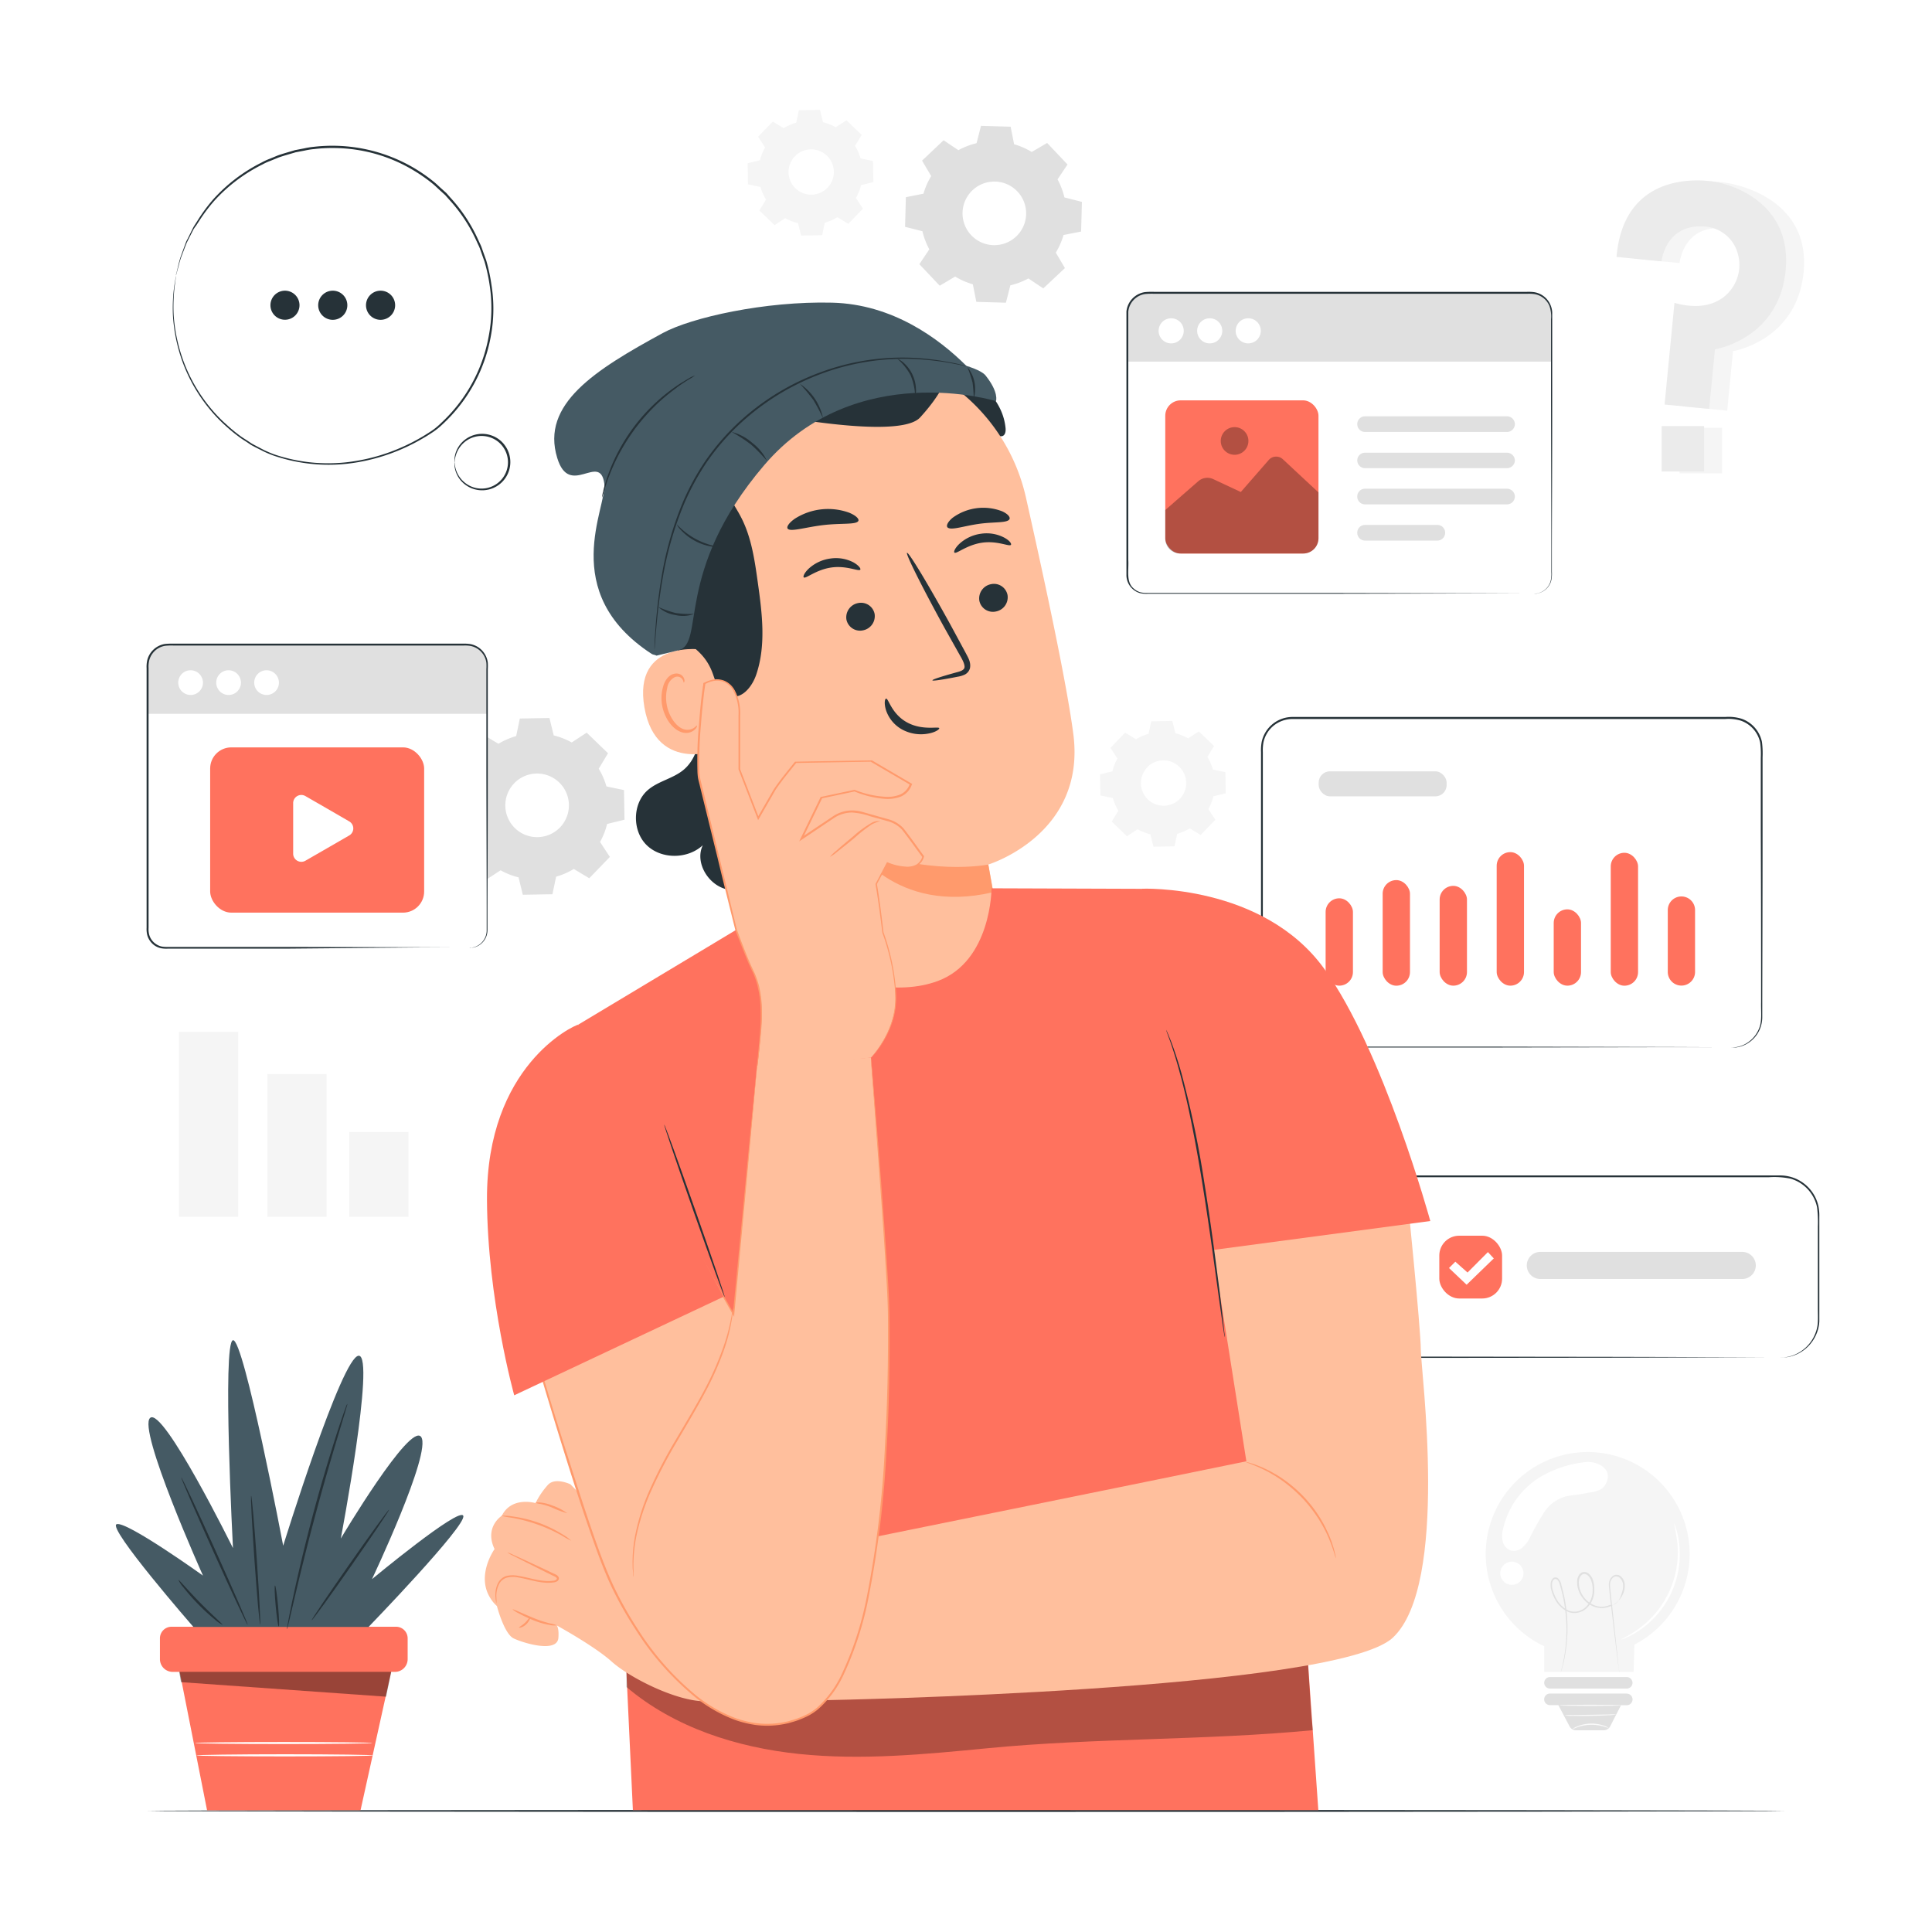 <svg class="animated" id="freepik_stories-man-thinking" xmlns="http://www.w3.org/2000/svg" viewBox="0 0 500 500" version="1.1" xmlns:xlink="http://www.w3.org/1999/xlink" xmlns:svgjs="http://svgjs.com/svgjs"><style>svg#freepik_stories-man-thinking:not(.animated) .animable {opacity: 0;}svg#freepik_stories-man-thinking.animated #freepik--Screens--inject-2 {animation: 1s 1 forwards cubic-bezier(.36,-0.01,.5,1.38) slideUp;animation-delay: 0s;}svg#freepik_stories-man-thinking.animated #freepik--Character--inject-2 {animation: 1s 1 forwards cubic-bezier(.36,-0.01,.5,1.38) slideDown;animation-delay: 0s;}            @keyframes slideUp {                0% {                    opacity: 0;                    transform: translateY(30px);                }                100% {                    opacity: 1;                    transform: inherit;                }            }                    @keyframes slideDown {                0% {                    opacity: 0;                    transform: translateY(-30px);                }                100% {                    opacity: 1;                    transform: translateY(0);                }            }        </style><g id="freepik--background-complete--inject-2" class="animable" style="transform-origin: 256.612px 238.11px;"><path d="M129,192.49a19,19,0,0,1,4.59-2l.94-4.54,7.67-.13,1.1,4.5a19.14,19.14,0,0,1,4.66,1.83l3.87-2.54,5.52,5.33-2.4,4a19,19,0,0,1,2,4.59l4.54.94.13,7.67-4.5,1.1a18.36,18.36,0,0,1-1.83,4.66l2.54,3.87-5.33,5.52-4-2.4a18.93,18.93,0,0,1-4.58,2l-.95,4.54-7.67.13-1.1-4.5a18.3,18.3,0,0,1-4.65-1.83l-3.88,2.54-5.52-5.33,2.41-4a18.58,18.58,0,0,1-2-4.58L116,212.9l-.13-7.67,4.5-1.1a19.07,19.07,0,0,1,1.83-4.65l-2.54-3.88,5.33-5.52,4,2.41Zm4.09,10.21a8.23,8.23,0,1,0,11.63-.2A8.24,8.24,0,0,0,133.08,202.7Z" style="fill: rgb(224, 224, 224); transform-origin: 138.745px 208.69px;" id="el9j0fr7npx4s" class="animable"></path><rect x="46.32" y="267.05" width="15.32" height="47.86" style="fill: rgb(245, 245, 245); transform-origin: 53.98px 290.98px;" id="el9d6l6xeugud" class="animable"></rect><rect x="69.2" y="277.98" width="15.32" height="36.93" style="fill: rgb(245, 245, 245); transform-origin: 76.86px 296.445px;" id="el5hp47kj1433" class="animable"></rect><rect x="90.38" y="292.98" width="15.32" height="21.93" style="fill: rgb(245, 245, 245); transform-origin: 98.04px 303.945px;" id="el41j2mb4hhms" class="animable"></rect><path d="M437.28,402.17a26.39,26.39,0,1,0-37.64,23.88v6.66h23.13s.14-3.74.2-7.08A26.39,26.39,0,0,0,437.28,402.17Z" style="fill: rgb(245, 245, 245); transform-origin: 410.89px 404.249px;" id="el61kdmwaee1" class="animable"></path><path d="M421,437H401.13a1.49,1.49,0,0,1-1.49-1.49h0a1.49,1.49,0,0,1,1.49-1.49H421a1.49,1.49,0,0,1,1.49,1.49h0A1.49,1.49,0,0,1,421,437Z" style="fill: rgb(224, 224, 224); transform-origin: 411.065px 435.51px;" id="el5xz1lcgttlf" class="animable"></path><path d="M421,438.29H401.13a1.49,1.49,0,0,0,0,3h2.18l2.9,5.51a1.9,1.9,0,0,0,1.69,1H415a1.91,1.91,0,0,0,1.7-1l2.81-5.49H421a1.49,1.49,0,1,0,0-3Z" style="fill: rgb(224, 224, 224); transform-origin: 411.065px 443.045px;" id="elqc2c5rqlra9" class="animable"></path><path d="M416.33,447.23s-.52-.18-1.36-.42a11,11,0,0,0-6.71.19,13.91,13.91,0,0,1-1.34.5,4,4,0,0,1,1.26-.71,9.62,9.62,0,0,1,3.41-.73,9.51,9.51,0,0,1,3.45.53A3.91,3.91,0,0,1,416.33,447.23Z" style="fill: rgb(250, 250, 250); transform-origin: 411.625px 446.778px;" id="elbstqbyovczw" class="animable"></path><path d="M419.55,441.34c0,.09-3.59.16-8,.16s-8-.07-8-.16,3.59-.16,8-.16S419.55,441.25,419.55,441.34Z" style="fill: rgb(250, 250, 250); transform-origin: 411.55px 441.34px;" id="elwq9s42rj1pi" class="animable"></path><path d="M418.31,443.69a9.77,9.77,0,0,1-1.95.2c-1.21.08-2.89.15-4.74.18s-3.53,0-4.74,0a10,10,0,0,1-2-.15,12.75,12.75,0,0,1,2-.08l4.74-.06,4.73-.08A14.71,14.71,0,0,1,418.31,443.69Z" style="fill: rgb(250, 250, 250); transform-origin: 411.595px 443.873px;" id="elrzed8ppc5i" class="animable"></path><path d="M433.23,394.23a5,5,0,0,1,.53,1.34,21.26,21.26,0,0,1,.8,3.83,23.8,23.8,0,0,1-10.25,22.51,21,21,0,0,1-3.42,1.91,5.7,5.7,0,0,1-1.36.49c0-.12,1.88-.84,4.52-2.76a24.45,24.45,0,0,0,10.06-22.1A51.68,51.68,0,0,0,433.23,394.23Z" style="fill: rgb(255, 255, 255); transform-origin: 427.129px 409.27px;" id="ela6fu45kdujo" class="animable"></path><path d="M416.07,381.39c-.53-1.81-2.62-3-5.17-3.05h0a29,29,0,0,0-12,3.74A21.14,21.14,0,0,0,389,395.65a7,7,0,0,0-.11,3.19,3.31,3.31,0,0,0,2.1,2.43,3.37,3.37,0,0,0,3-.75,8.58,8.58,0,0,0,1.94-2.55,66,66,0,0,1,3.59-6.43,9.78,9.78,0,0,1,5.8-4.29c1.58-.35,3-.38,4.6-.72,2-.43,3.24-.39,4.62-1.25A4.28,4.28,0,0,0,416.07,381.39Z" style="fill: rgb(255, 255, 255); transform-origin: 402.433px 389.85px;" id="el7ug5lw7hg4k" class="animable"></path><path d="M394.27,407.16a3,3,0,1,1-3-3A3,3,0,0,1,394.27,407.16Z" style="fill: rgb(255, 255, 255); transform-origin: 391.27px 407.16px;" id="ela8dxiwera5v" class="animable"></path><path d="M419.07,432.79s-.07-.35-.16-1-.23-1.75-.38-3c-.33-2.68-.78-6.42-1.33-11-.24-2.34-.63-4.84-.83-7.63a2.87,2.87,0,0,1,.75-2.05,1.69,1.69,0,0,1,2.22-.25,3.11,3.11,0,0,1,1.13,2,5.06,5.06,0,0,1-.3,2.34,6.33,6.33,0,0,1-3.31,3.46,5.64,5.64,0,0,1-5-.16,7,7,0,0,1-3.35-3.94,6.09,6.09,0,0,1-.32-2.69,3.1,3.1,0,0,1,.5-1.33,1.7,1.7,0,0,1,1.29-.72,1.84,1.84,0,0,1,1.35.59,3.62,3.62,0,0,1,.79,1.16,6.84,6.84,0,0,1,.49,2.65,6.45,6.45,0,0,1-1.83,4.83,4.67,4.67,0,0,1-4.79,1.16A7.2,7.2,0,0,1,402.5,414a10.09,10.09,0,0,1-.92-2.14,4.91,4.91,0,0,1-.24-2.29,2,2,0,0,1,.54-1.07,1.06,1.06,0,0,1,1.22-.13,3,3,0,0,1,1,1.92,39.23,39.23,0,0,1,1.41,7.55,40,40,0,0,1-.57,11.06,29.63,29.63,0,0,1-1,3.93s.06-.36.23-1,.39-1.66.62-2.95a40.64,40.64,0,0,0,.42-11,39.21,39.21,0,0,0-1.44-7.46c-.19-.65-.37-1.38-.88-1.69a.68.68,0,0,0-.78.08,1.55,1.55,0,0,0-.41.86,4.37,4.37,0,0,0,.24,2.09,9.58,9.58,0,0,0,.89,2.06,6.79,6.79,0,0,0,3.3,3.07,4.25,4.25,0,0,0,4.35-1.08,6,6,0,0,0,1.69-4.5,6.5,6.5,0,0,0-.46-2.48c-.32-.74-.95-1.5-1.71-1.48s-1.27.86-1.37,1.67a5.83,5.83,0,0,0,.3,2.48,6.59,6.59,0,0,0,3.14,3.69,5.17,5.17,0,0,0,4.58.16c1.67.35,2.65-1.53,3.1-3.21a4.68,4.68,0,0,0,.29-2.15,2.69,2.69,0,0,0-1-1.77,1.3,1.3,0,0,0-1.72.2,2.55,2.55,0,0,0-.65,1.79c.19,2.69.55,5.27.78,7.58.49,4.59.89,8.33,1.18,11q.18,1.86.3,3C419.06,432.43,419.07,432.79,419.07,432.79Z" style="fill: rgb(224, 224, 224); transform-origin: 410.898px 419.825px;" id="elze78n0zqv0b" class="animable"></path><path d="M423,66.94l11.67,1.14s.95-9.8,11.15-9A9.48,9.48,0,0,1,454.38,66a10.52,10.52,0,0,1-1.75,9.37c-2.3,3.07-7,5.94-14.69,3.79l-2.53,26L447,106.28l1.5-15.41S465,88.26,466.78,70.43c1.66-17.07-13.86-22.58-21.82-23.35C440,46.59,424.78,46.34,423,66.94Z" style="fill: rgb(245, 245, 245); transform-origin: 444.952px 76.612px;" id="elnmsbu9ral" class="animable"></path><g id="elzr8bx2k1yfp"><rect x="434.68" y="110.73" width="10.99" height="11.76" style="fill: rgb(245, 245, 245); transform-origin: 440.175px 116.61px; transform: rotate(-84.44deg);" class="animable"></rect></g><path d="M418.35,66.49,430,67.63s1-9.8,11.16-9a9.49,9.49,0,0,1,8.55,6.92A10.49,10.49,0,0,1,448,74.93c-2.3,3.07-6.92,5.61-14.65,3.46l-2.56,26.31,11.54,1.12,1.5-15.41S460.39,87.8,462.12,70c1.66-17.06-13.25-22.51-19.8-23.15C437.31,46.33,420.13,45.88,418.35,66.49Z" style="fill: rgb(235, 235, 235); transform-origin: 440.299px 76.256px;" id="elammjbgyxwj" class="animable"></path><g id="el9ru9hemfkrp"><rect x="430.03" y="110.27" width="10.99" height="11.76" style="fill: rgb(235, 235, 235); transform-origin: 435.525px 116.15px; transform: rotate(-84.44deg);" class="animable"></rect></g><path d="M248.06,38.85a18.84,18.84,0,0,1,4.67-1.79l1.15-4.49,7.67.22.9,4.54a19,19,0,0,1,4.56,2L271,37l5.27,5.57-2.58,3.85a18.81,18.81,0,0,1,1.78,4.67L280,52.25l-.21,7.67-4.55.9a18.79,18.79,0,0,1-2,4.56l2.36,4L270,74.64l-3.85-2.58a18.66,18.66,0,0,1-4.67,1.78l-1.15,4.5-7.66-.22-.9-4.55a18.12,18.12,0,0,1-4.57-2l-4,2.37-5.27-5.57,2.58-3.85a18.76,18.76,0,0,1-1.79-4.68l-4.49-1.14.21-7.67,4.55-.9a18.79,18.79,0,0,1,2-4.56l-2.36-4,5.57-5.27,3.85,2.58Zm3.62,10.39a8.23,8.23,0,1,0,11.63.32A8.23,8.23,0,0,0,251.68,49.24Z" style="fill: rgb(224, 224, 224); transform-origin: 257.115px 55.455px;" id="elyrlk3c6gsf" class="animable"></path><path d="M202.81,33.17a13.44,13.44,0,0,1,3.26-1.42l.67-3.23,5.47-.1.78,3.21a13.63,13.63,0,0,1,3.32,1.3l2.76-1.81,3.93,3.8-1.71,2.82A13.73,13.73,0,0,1,222.71,41l3.23.67.09,5.46-3.2.79a13.2,13.2,0,0,1-1.31,3.31L223.33,54l-3.79,3.93-2.82-1.71a13.29,13.29,0,0,1-3.27,1.42l-.67,3.23-5.46.1-.79-3.21a13.24,13.24,0,0,1-3.32-1.3l-2.76,1.81-3.93-3.8,1.72-2.82a13.06,13.06,0,0,1-1.42-3.26l-3.24-.68-.09-5.46,3.2-.79A13.59,13.59,0,0,1,198,38.15l-1.81-2.76L200,31.46l2.83,1.71Zm2.91,7.28A5.86,5.86,0,1,0,214,40.3,5.85,5.85,0,0,0,205.72,40.45Z" style="fill: rgb(245, 245, 245); transform-origin: 209.76px 44.695px;" id="elisisxohy9oo" class="animable"></path><path d="M294,191.32a13.84,13.84,0,0,1,3.26-1.42l.68-3.23,5.46-.09.79,3.2a13.2,13.2,0,0,1,3.31,1.31l2.76-1.81,3.93,3.79-1.71,2.82a13.68,13.68,0,0,1,1.42,3.27l3.23.67.1,5.47-3.21.78a13.63,13.63,0,0,1-1.3,3.32l1.81,2.76-3.8,3.93-2.82-1.71a13.31,13.31,0,0,1-3.27,1.41l-.67,3.24-5.46.09-.79-3.2a13.59,13.59,0,0,1-3.31-1.31l-2.76,1.81-3.93-3.79,1.71-2.82a13.29,13.29,0,0,1-1.42-3.27l-3.23-.67-.1-5.47,3.21-.78a13.24,13.24,0,0,1,1.3-3.32l-1.81-2.76,3.8-3.93,2.82,1.71Zm2.91,7.28a5.86,5.86,0,1,0,8.29-.15A5.86,5.86,0,0,0,296.86,198.6Z" style="fill: rgb(245, 245, 245); transform-origin: 300.955px 202.85px;" id="el7nzsa4vpowg" class="animable"></path></g><g id="freepik--Desk--inject-2" class="animable" style="transform-origin: 250px 468.66px;"><path d="M461.82,468.66c0,.15-94.84.26-211.81.26s-211.83-.11-211.83-.26S133,468.4,250,468.4,461.82,468.52,461.82,468.66Z" style="fill: rgb(38, 50, 56); transform-origin: 250px 468.66px;" id="elnlhn51kvvsn" class="animable"></path></g><g id="freepik--Plant--inject-2" class="animable" style="transform-origin: 74.955px 407.677px;"><polygon points="45.95 429.87 53.59 468.51 93.31 468.48 101.7 430.51 45.95 429.87" style="fill: rgb(255, 114, 94); transform-origin: 73.825px 449.19px;" id="elhxtuevjh5r4" class="animable"></polygon><path d="M41.39,424v5.39a3.3,3.3,0,0,0,3.31,3.29h57.5a3.29,3.29,0,0,0,3.3-3.29V424a3,3,0,0,0-3-3H44.38A3,3,0,0,0,41.39,424Z" style="fill: rgb(255, 114, 94); transform-origin: 73.445px 426.84px;" id="eljre6qbnzszl" class="animable"></path><g id="el0bp6afiewsun"><g style="opacity: 0.4; transform-origin: 73.815px 435.885px;" class="animable"><polygon points="46.38 432.67 46.85 435.34 99.91 439.1 101.25 432.67 46.38 432.67" id="eluo0vg73mfhj" class="animable" style="transform-origin: 73.815px 435.885px;"></polygon></g></g><path d="M96.4,451.09c0,.14-10.28.26-23,.26s-23-.12-23-.26,10.27-.26,23-.26S96.4,450.94,96.4,451.09Z" style="fill: rgb(255, 255, 255); transform-origin: 73.4px 451.09px;" id="elo252jwdvbjo" class="animable"></path><path d="M96.7,454.3c0,.14-10.27.26-23,.26s-22.94-.12-22.94-.26S61.08,454,73.75,454,96.7,454.15,96.7,454.3Z" style="fill: rgb(255, 255, 255); transform-origin: 73.73px 454.28px;" id="els473wfaguqd" class="animable"></path><path d="M50.05,421.05s-22.36-25.66-19.87-26.59,22.35,13.3,22.35,13.3-17.07-38-13.66-40.82,21.42,33.7,21.42,33.7-2.79-53.18,0-53.79,13,53.18,13,53.18,15.22-49.17,19.56-49.17-4.65,47.31-4.65,47.31,18-30.3,20.8-26.28-12.73,36.79-12.73,36.79S119,389.82,119.9,392.3s-24.52,28.75-24.52,28.75Z" style="fill: rgb(69, 90, 100); transform-origin: 74.955px 383.947px;" id="elld0p3d8393k" class="animable"></path><path d="M46.93,382.4c.15-.07,4.12,8.4,8.85,18.91s8.46,19.09,8.3,19.16-4.12-8.4-8.85-18.91S46.77,382.47,46.93,382.4Z" style="fill: rgb(38, 50, 56); transform-origin: 55.505px 401.435px;" id="elhy9chrcjyd4" class="animable"></path><path d="M65,387.13c.17,0,.83,7.45,1.47,16.67s1,16.69.86,16.7-.83-7.44-1.47-16.66S64.82,387.14,65,387.13Z" style="fill: rgb(38, 50, 56); transform-origin: 66.158px 403.815px;" id="elhsvaw7xvp5" class="animable"></path><path d="M89.9,363.31a2.64,2.64,0,0,1-.13.61c-.14.45-.3,1-.5,1.69-.46,1.55-1.1,3.64-1.86,6.19-1.58,5.23-3.7,12.48-5.86,20.53s-3.94,15.38-5.19,20.7l-1.48,6.3c-.17.69-.31,1.25-.42,1.71a2.29,2.29,0,0,1-.19.59,2.82,2.82,0,0,1,.07-.62c.08-.46.18-1,.31-1.73.27-1.5.71-3.67,1.29-6.34,1.14-5.35,2.86-12.71,5-20.77s4.35-15.29,6-20.49c.84-2.61,1.55-4.7,2.06-6.15l.6-1.65A2.35,2.35,0,0,1,89.9,363.31Z" style="fill: rgb(38, 50, 56); transform-origin: 82.085px 392.47px;" id="elnc6du8ecsaf" class="animable"></path><path d="M100.67,390.73c.14.09-4.23,6.57-9.75,14.47s-10.11,14.22-10.25,14.12,4.23-6.58,9.75-14.47S100.53,390.63,100.67,390.73Z" style="fill: rgb(38, 50, 56); transform-origin: 90.67px 405.025px;" id="elj9mjr9zdpg9" class="animable"></path><path d="M57.59,420.51a8.76,8.76,0,0,1-2-1.39,52.89,52.89,0,0,1-4.26-3.92,52.1,52.1,0,0,1-3.82-4.33,8,8,0,0,1-1.34-2c.14-.11,2.46,2.69,5.6,5.89S57.71,420.37,57.59,420.51Z" style="fill: rgb(38, 50, 56); transform-origin: 51.882px 414.688px;" id="el445vm2u2htl" class="animable"></path><path d="M71.17,410.31c.17,0,.52,2.36.79,5.29s.35,5.34.18,5.35-.52-2.35-.79-5.29S71,410.33,71.17,410.31Z" style="fill: rgb(38, 50, 56); transform-origin: 71.655px 415.63px;" id="el5sfzu4peedd" class="animable"></path></g><g id="freepik--speech-bubble--inject-2" class="animable" style="transform-origin: 88.394px 82.303px;"><path d="M45.56,71.41a41.38,41.38,0,0,1,52-31.82c22.36,6.44,35.2,30.91,27.77,53a41.09,41.09,0,0,1-12.41,18.31,7.31,7.31,0,0,1-.62.48l-.06,0a48,48,0,0,1-33.08,8.32,36.8,36.8,0,0,1-10.94-3.06A41.43,41.43,0,0,1,45.56,71.41Z" style="fill: rgb(255, 255, 255); transform-origin: 86.12px 79.009px;" id="el0ltgxhy5kzxo" class="animable"></path><path d="M45.56,71.41s0,.22-.08.66-.15,1.1-.27,1.94a44.46,44.46,0,0,0-.27,7.52,43.21,43.21,0,0,0,2.43,11.62,41.74,41.74,0,0,0,8,13.48,36.33,36.33,0,0,0,3.16,3.17,39.42,39.42,0,0,0,3.62,3c.63.48,1.33.88,2,1.33l1,.66c.35.21.72.39,1.08.59l2.22,1.16c.76.35,1.55.68,2.35,1a43.37,43.37,0,0,0,21.59,1.71,48.25,48.25,0,0,0,11.32-3.38,49,49,0,0,0,5.45-2.77c.89-.52,1.76-1.08,2.63-1.65a17.81,17.81,0,0,0,2.39-2,40.43,40.43,0,0,0,12.28-22.34,38.74,38.74,0,0,0,.29-13.1,45.36,45.36,0,0,0-1.35-6.29c-.36-1-.71-2-1.06-3a11.56,11.56,0,0,0-.61-1.46l-.66-1.43a40.44,40.44,0,0,0-6.85-10.2l-1-1.13-1.1-1c-.75-.66-1.44-1.38-2.21-2a41.3,41.3,0,0,0-4.79-3.35,40.32,40.32,0,0,0-20.81-5.84,38.14,38.14,0,0,0-5,.27,17.67,17.67,0,0,0-2.42.38l-2.37.45c-1.52.46-3,.85-4.47,1.37l-2.1.86a14.15,14.15,0,0,0-2,.91,42,42,0,0,0-12.5,9.43,43.47,43.47,0,0,0-3.88,5.16l-.8,1.23A9.05,9.05,0,0,0,50,59.5l-1.17,2.31c-.18.37-.37.72-.53,1.07l-.4,1-.72,1.9a20.88,20.88,0,0,0-.94,3c-.23.82-.4,1.45-.52,1.89s-.19.65-.19.65,0-.23.14-.66l.46-1.91a21.93,21.93,0,0,1,.9-3.06l.7-1.92c.13-.34.26-.69.39-1.06s.35-.7.53-1.07l1.15-2.34a8.7,8.7,0,0,1,.69-1.21l.79-1.24a42.66,42.66,0,0,1,3.87-5.22,42.23,42.23,0,0,1,12.56-9.57,15.58,15.58,0,0,1,2-.93l2.11-.87c1.45-.53,3-.93,4.51-1.4l2.39-.46a20.17,20.17,0,0,1,2.45-.4,41.7,41.7,0,0,1,26.15,5.58,42.22,42.22,0,0,1,4.85,3.38c.78.61,1.48,1.34,2.24,2l1.11,1,1,1.14a41,41,0,0,1,6.94,10.32l.67,1.45a11.28,11.28,0,0,1,.62,1.48c.35,1,.71,2,1.07,3a45.08,45.08,0,0,1,1.37,6.37A38.91,38.91,0,0,1,127,87.15a40.92,40.92,0,0,1-12.44,22.63,18.49,18.49,0,0,1-2.46,2c-.88.58-1.75,1.15-2.66,1.66a49.83,49.83,0,0,1-16.94,6.2,43.92,43.92,0,0,1-21.82-1.78c-.81-.3-1.61-.63-2.38-1L66,115.7c-.36-.2-.74-.38-1.09-.59l-1-.68c-.68-.45-1.39-.86-2-1.34a41.79,41.79,0,0,1-3.64-3,36.91,36.91,0,0,1-3.17-3.22,41.69,41.69,0,0,1-8-13.62,43.06,43.06,0,0,1-2.35-11.71A42.76,42.76,0,0,1,45.1,74c.14-.84.25-1.48.33-1.94S45.56,71.41,45.56,71.41Z" style="fill: rgb(38, 50, 56); transform-origin: 86.198px 78.998px;" id="elzlrd5bpxbo" class="animable"></path><path d="M117.62,119.65c.06,0,0-.63.32-1.7a7.11,7.11,0,0,1,2.59-3.77,6.89,6.89,0,0,1,6.48-.93,6.69,6.69,0,0,1,3.15,2.38,6.79,6.79,0,0,1,0,8,6.85,6.85,0,0,1-9.64,1.45,7.09,7.09,0,0,1-2.59-3.76c-.29-1.07-.26-1.71-.32-1.7a1.42,1.42,0,0,0,0,.45,5.62,5.62,0,0,0,.15,1.3,7,7,0,0,0,2.56,4,7.3,7.3,0,0,0,10.32-10.13,7.12,7.12,0,0,0-3.42-2.54,7.26,7.26,0,0,0-6.9,1.1,7,7,0,0,0-2.56,4,5.62,5.62,0,0,0-.15,1.3A1.52,1.52,0,0,0,117.62,119.65Z" style="fill: rgb(38, 50, 56); transform-origin: 124.833px 119.581px;" id="elqonq2qpw43l" class="animable"></path></g><g id="freepik--suspension-points--inject-2" class="animable" style="transform-origin: 86.125px 79px;"><path d="M77.51,79a3.76,3.76,0,1,1-3.76-3.77A3.76,3.76,0,0,1,77.51,79Z" style="fill: rgb(38, 50, 56); transform-origin: 73.75px 78.99px;" id="el7rqq00yctpl" class="animable"></path><path d="M89.89,79a3.77,3.77,0,1,1-3.77-3.77A3.76,3.76,0,0,1,89.89,79Z" style="fill: rgb(38, 50, 56); transform-origin: 86.12px 79px;" id="elucg9c99gv4" class="animable"></path><path d="M102.26,79a3.77,3.77,0,1,1-3.77-3.77A3.76,3.76,0,0,1,102.26,79Z" style="fill: rgb(38, 50, 56); transform-origin: 98.49px 79px;" id="elk06psxmdzo" class="animable"></path></g><g id="freepik--Screens--inject-2" class="animable" style="transform-origin: 254.386px 213.476px;"><rect x="356.53" y="304.46" width="114.11" height="46.94" rx="9.91" style="fill: rgb(255, 255, 255); transform-origin: 413.585px 327.93px;" id="ellp99qm4wgeb" class="animable"></rect><path d="M460.73,351.4a12.28,12.28,0,0,0,3-.53,9.83,9.83,0,0,0,6.13-5.92,9,9,0,0,0,.6-2.95c.05-1.05,0-2.19,0-3.36q0-3.52,0-7.64t0-8.78c0-1.56,0-3.15,0-4.8a31.14,31.14,0,0,0-.21-5,9.78,9.78,0,0,0-6.88-7.39,21.14,21.14,0,0,0-5.67-.36h-6l-25.91,0-59.37,0a9.64,9.64,0,0,0-9.65,9.68q0,7.69,0,15.15v11a11.61,11.61,0,0,0,.35,3.5,9.74,9.74,0,0,0,4,5.48,9.3,9.3,0,0,0,3.1,1.34,13.43,13.43,0,0,0,3.36.27l48.49.06,32.69.08,8.89.05,2.31,0,.79,0-.79,0-2.31,0-8.89,0-32.69.09-48.49.05a13.67,13.67,0,0,1-3.47-.28,9.82,9.82,0,0,1-3.26-1.4,10.23,10.23,0,0,1-4.18-5.76,12.06,12.06,0,0,1-.37-3.63c0-1.21,0-2.42,0-3.64V314.4a10.17,10.17,0,0,1,10.17-10.2l59.37,0,25.91,0h8.89a10.64,10.64,0,0,1,2.87.4,10.13,10.13,0,0,1,7.13,7.7,12.58,12.58,0,0,1,.2,2.58v2.49c0,1.65,0,3.24,0,4.8q0,4.66,0,8.78t0,7.64c0,1.18,0,2.29,0,3.37a9.53,9.53,0,0,1-.64,3,10.06,10.06,0,0,1-3,4.16,9.9,9.9,0,0,1-3.31,1.79,10.09,10.09,0,0,1-2.27.42C461,351.41,460.73,351.4,460.73,351.4Z" style="fill: rgb(38, 50, 56); transform-origin: 413.564px 327.818px;" id="el2mpbfolfwjd" class="animable"></path><path d="M450.89,331H398.64a3.51,3.51,0,0,1-3.51-3.51h0a3.51,3.51,0,0,1,3.51-3.5h52.25a3.51,3.51,0,0,1,3.51,3.5h0A3.51,3.51,0,0,1,450.89,331Z" style="fill: rgb(224, 224, 224); transform-origin: 424.765px 327.495px;" id="elr2grv06xai" class="animable"></path><rect x="372.49" y="319.8" width="16.25" height="16.25" rx="5.14" style="fill: rgb(255, 114, 94); transform-origin: 380.615px 327.925px;" id="el3wlzhpbc8ba" class="animable"></rect><polygon points="375 328.16 376.64 326.53 379.8 329.33 385.07 324.04 386.59 325.68 379.56 332.49 375 328.16" style="fill: rgb(255, 255, 255); transform-origin: 380.795px 328.265px;" id="el0pxvaiwj8l3" class="animable"></polygon><rect x="326.56" y="185.81" width="129.34" height="85.29" rx="7.87" style="fill: rgb(255, 255, 255); transform-origin: 391.23px 228.455px;" id="el4xpeeljr1lt" class="animable"></rect><path d="M448,271.11a1.87,1.87,0,0,1,.27,0,6.45,6.45,0,0,0,.79-.08A7.38,7.38,0,0,0,452,270a7.88,7.88,0,0,0,3.23-3.8c.83-1.87.48-4.28.54-6.89,0-10.53,0-25.75-.08-44.55,0-4.7,0-9.63,0-14.76v-3.89a23,23,0,0,0-.16-3.91,7.68,7.68,0,0,0-5-5.69,11,11,0,0,0-4.06-.43H415.34l-80.91,0a7.78,7.78,0,0,0-4.79,1.7,7.67,7.67,0,0,0-2.65,4.31,11.64,11.64,0,0,0-.17,2.59v28.55c0,13.53,0,26.58,0,39a8.62,8.62,0,0,0,.8,4.4,7.67,7.67,0,0,0,3,3.19,7.82,7.82,0,0,0,4.2,1.05h21.59l30.77,0,44.54.09,12.11.05,3.15,0,1.08,0s-.37,0-1.08,0l-3.15,0-12.11,0-44.54.08-30.77,0-17.14,0h-4.45a8.31,8.31,0,0,1-4.44-1.1,8.07,8.07,0,0,1-3.18-3.39,9.19,9.19,0,0,1-.85-4.61c0-12.44,0-25.49,0-39V194.67a11.8,11.8,0,0,1,.18-2.7,8.15,8.15,0,0,1,7.95-6.42l80.91,0h31.13a11.51,11.51,0,0,1,4.2.46,8.1,8.1,0,0,1,5.27,6,23.57,23.57,0,0,1,.16,4V200c0,5.13,0,10.06,0,14.76,0,18.8-.06,34-.08,44.55,0,1.31,0,2.56,0,3.72a8.16,8.16,0,0,1-.59,3.23,7.86,7.86,0,0,1-3.32,3.83,7.27,7.27,0,0,1-3,1A7.18,7.18,0,0,1,448,271.11Z" style="fill: rgb(38, 50, 56); transform-origin: 391.249px 228.321px;" id="elu6m1ipyvdtg" class="animable"></path><rect x="402.1" y="235.34" width="7.07" height="19.75" rx="3.53" style="fill: rgb(255, 114, 94); transform-origin: 405.635px 245.215px;" id="el1nhir2ufslz" class="animable"></rect><rect x="343.07" y="232.48" width="7.07" height="22.61" rx="3.53" style="fill: rgb(255, 114, 94); transform-origin: 346.605px 243.785px;" id="elbgaxzhq285q" class="animable"></rect><rect x="357.83" y="227.77" width="7.07" height="27.33" rx="3.53" style="fill: rgb(255, 114, 94); transform-origin: 361.365px 241.435px;" id="elikkgft35mjr" class="animable"></rect><rect x="372.58" y="229.26" width="7.07" height="25.83" rx="3.53" style="fill: rgb(255, 114, 94); transform-origin: 376.115px 242.175px;" id="elzaxolkarmcg" class="animable"></rect><rect x="387.34" y="220.53" width="7.07" height="34.56" rx="3.53" style="fill: rgb(255, 114, 94); transform-origin: 390.875px 237.81px;" id="elgrb7o8dqdzn" class="animable"></rect><rect x="416.86" y="220.7" width="7.07" height="34.4" rx="3.53" style="fill: rgb(255, 114, 94); transform-origin: 420.395px 237.9px;" id="eld4y14lhjslg" class="animable"></rect><path d="M435.15,232h0a3.53,3.53,0,0,0-3.53,3.54v16a3.53,3.53,0,0,0,3.53,3.53h0a3.53,3.53,0,0,0,3.53-3.53v-16A3.53,3.53,0,0,0,435.15,232Z" style="fill: rgb(255, 114, 94); transform-origin: 435.15px 243.535px;" id="el8ybeygiae8a" class="animable"></path><rect x="341.27" y="199.62" width="33.12" height="6.47" rx="2.92" style="fill: rgb(224, 224, 224); transform-origin: 357.83px 202.855px;" id="el7kwtshb5d36" class="animable"></rect><path d="M43.51,166.84h77.14a5.38,5.38,0,0,1,5.38,5.38v68.55a4.55,4.55,0,0,1-4.55,4.55H42.69a4.55,4.55,0,0,1-4.55-4.55V172.22A5.38,5.38,0,0,1,43.51,166.84Z" style="fill: rgb(255, 255, 255); transform-origin: 82.085px 206.08px;" id="el6gmzvvybj0v" class="animable"></path><path d="M43.51,166.84h77.14a5.38,5.38,0,0,1,5.38,5.38v12.51a0,0,0,0,1,0,0H38.14a0,0,0,0,1,0,0V172.22A5.38,5.38,0,0,1,43.51,166.84Z" style="fill: rgb(224, 224, 224); transform-origin: 82.085px 175.785px;" id="el0ppj034mftkm" class="animable"></path><path d="M52.53,176.73a3.2,3.2,0,1,1-3.2-3.27A3.23,3.23,0,0,1,52.53,176.73Z" style="fill: rgb(255, 255, 255); transform-origin: 49.331px 176.66px;" id="eltq1zxdmmii" class="animable"></path><path d="M62.36,176.73a3.2,3.2,0,1,1-3.2-3.27A3.23,3.23,0,0,1,62.36,176.73Z" style="fill: rgb(255, 255, 255); transform-origin: 59.16px 176.66px;" id="elwk9ydzuzgp" class="animable"></path><path d="M72.19,176.73a3.2,3.2,0,1,1-3.2-3.27A3.23,3.23,0,0,1,72.19,176.73Z" style="fill: rgb(255, 255, 255); transform-origin: 68.99px 176.66px;" id="elslktkaeq35" class="animable"></path><rect x="54.39" y="193.42" width="55.38" height="42.77" rx="5.47" style="fill: rgb(255, 114, 94); transform-origin: 82.08px 214.805px;" id="ellufkaktn0qb" class="animable"></rect><path d="M75.87,214.38v-6.57A2.11,2.11,0,0,1,79,206l5.69,3.28,5.68,3.29a2.1,2.1,0,0,1,0,3.65l-5.68,3.28L79,222.78A2.12,2.12,0,0,1,75.87,221Z" style="fill: rgb(255, 255, 255); transform-origin: 83.65px 214.387px;" id="elc3tz9uy284f" class="animable"></path><path d="M121.48,245.32s.28,0,.82-.1a4.57,4.57,0,0,0,2.15-1.08,4.52,4.52,0,0,0,1.5-3.51c0-1.58,0-3.4,0-5.45,0-8.22-.05-20.08-.08-34.74,0-7.34,0-15.37,0-24v-3.26a12.52,12.52,0,0,0,0-1.63,4.82,4.82,0,0,0-.44-1.52,5.14,5.14,0,0,0-3.69-2.87,9.14,9.14,0,0,0-1.67-.1H105.79l-30.43,0H44.79a15.37,15.37,0,0,0-2,.07,5,5,0,0,0-3.32,2,4.92,4.92,0,0,0-.85,1.77,6.91,6.91,0,0,0-.17,2v8.23q0,8.18,0,16.1c0,10.55,0,20.73,0,30.43,0,2.42,0,4.82,0,7.18v5.26a6,6,0,0,0,.13,1.66,4.27,4.27,0,0,0,1.83,2.59,4.2,4.2,0,0,0,1.48.62,8.57,8.57,0,0,0,1.62.09H50l24,0,34.74.08,9.44.05,2.46,0,.84,0-.84,0-2.46,0-9.44,0L74,245.51l-24,0H43.43a7.82,7.82,0,0,1-1.72-.1,4.73,4.73,0,0,1-1.63-.67,4.84,4.84,0,0,1-2-2.86,6.65,6.65,0,0,1-.14-1.77V227.7c0-9.7,0-19.88,0-30.43V172.94a7.74,7.74,0,0,1,.18-2.13,5.64,5.64,0,0,1,4.6-4.16,17.15,17.15,0,0,1,2.13-.07H120a9.46,9.46,0,0,1,1.75.11,6,6,0,0,1,1.66.6,5.58,5.58,0,0,1,2.35,2.53,5.44,5.44,0,0,1,.48,1.66,13.64,13.64,0,0,1,0,1.68v3.26c0,8.62,0,16.65,0,24,0,14.66-.06,26.52-.08,34.74,0,2,0,3.87,0,5.45a4.65,4.65,0,0,1-1.59,3.59,4.51,4.51,0,0,1-2.21,1.05,3.2,3.2,0,0,1-.62,0A1.11,1.11,0,0,1,121.48,245.32Z" style="fill: rgb(38, 50, 56); transform-origin: 82.097px 206.047px;" id="elf7dcfllbne" class="animable"></path><path d="M297.12,75.79h99a5.38,5.38,0,0,1,5.38,5.38v68a4.55,4.55,0,0,1-4.55,4.55H296.3a4.55,4.55,0,0,1-4.55-4.55v-68A5.38,5.38,0,0,1,297.12,75.79Z" style="fill: rgb(255, 255, 255); transform-origin: 346.625px 114.755px;" id="el0z486gwsu1hp" class="animable"></path><path d="M297.12,75.79h99a5.38,5.38,0,0,1,5.38,5.38V93.59a0,0,0,0,1,0,0H291.74a0,0,0,0,1,0,0V81.16A5.38,5.38,0,0,1,297.12,75.79Z" style="fill: rgb(224, 224, 224); transform-origin: 346.62px 84.69px;" id="el9gfy2fv6ohl" class="animable"></path><path d="M306.35,85.62a3.25,3.25,0,1,1-3.25-3.25A3.25,3.25,0,0,1,306.35,85.62Z" style="fill: rgb(255, 255, 255); transform-origin: 303.1px 85.62px;" id="eloi0q23cmcnj" class="animable"></path><path d="M316.32,85.62a3.25,3.25,0,1,1-3.25-3.25A3.24,3.24,0,0,1,316.32,85.62Z" style="fill: rgb(255, 255, 255); transform-origin: 313.07px 85.62px;" id="el3qnmmhatvj8" class="animable"></path><path d="M326.29,85.62a3.25,3.25,0,1,1-3.24-3.25A3.24,3.24,0,0,1,326.29,85.62Z" style="fill: rgb(255, 255, 255); transform-origin: 323.04px 85.62px;" id="el7wj1tb7okcx" class="animable"></path><rect x="301.57" y="103.61" width="39.65" height="39.65" rx="3.99" style="fill: rgb(255, 114, 94); transform-origin: 321.395px 123.435px;" id="ela6h3yy4hatn" class="animable"></rect><path d="M390,111.79H353.26a2,2,0,0,1-2-2.05h0a2,2,0,0,1,2-2H390a2.05,2.05,0,0,1,2.05,2h0A2.05,2.05,0,0,1,390,111.79Z" style="fill: rgb(224, 224, 224); transform-origin: 371.655px 109.765px;" id="el1a9yqlqzdnf" class="animable"></path><path d="M390,121.16H353.26a2,2,0,0,1-2-2h0a2,2,0,0,1,2-2H390a2.05,2.05,0,0,1,2.05,2h0A2.05,2.05,0,0,1,390,121.16Z" style="fill: rgb(224, 224, 224); transform-origin: 371.655px 119.16px;" id="el19db6bu8fep" class="animable"></path><path d="M390,130.53H353.26a2,2,0,0,1-2-2.05h0a2,2,0,0,1,2-2H390a2.05,2.05,0,0,1,2.05,2h0A2.05,2.05,0,0,1,390,130.53Z" style="fill: rgb(224, 224, 224); transform-origin: 371.655px 128.505px;" id="ell5l5ybemx2" class="animable"></path><path d="M372,139.9H353.26a2,2,0,0,1-2-2.05h0a2,2,0,0,1,2-2H372a2,2,0,0,1,2,2h0A2,2,0,0,1,372,139.9Z" style="fill: rgb(224, 224, 224); transform-origin: 362.63px 137.875px;" id="elxr56aobfhhg" class="animable"></path><path d="M397,153.68a9.07,9.07,0,0,0,.93-.13,4.56,4.56,0,0,0,2.35-1.35,4.61,4.61,0,0,0,1-1.74,7.83,7.83,0,0,0,.2-2.43q0-2.68,0-6.17c0-9.29-.05-22.72-.08-39.3,0-4.15,0-8.5,0-13q0-3.41,0-6.93a8.19,8.19,0,0,0-.4-3.43,5.1,5.1,0,0,0-3.94-3.1,10.79,10.79,0,0,0-1.81-.07H298.68a19.8,19.8,0,0,0-2.33.06A5.12,5.12,0,0,0,292,80.65c0,.73,0,1.55,0,2.32V110.5c0,11.94,0,23.46,0,34.43.17,2.66-.67,5.76,1.51,7.47a4.25,4.25,0,0,0,1.66.89,7.05,7.05,0,0,0,1.91.16h19l27.15,0,39.3.09,10.68,0,2.78,0,.95,0s-.32,0-.95,0l-2.78,0-10.68.05-39.3.08-27.15,0-15.12,0h-3.92a7.4,7.4,0,0,1-2-.17,4.75,4.75,0,0,1-1.84-1,4.82,4.82,0,0,1-1.68-3.74c0-1.36,0-2.72,0-4.09,0-11,0-22.49,0-34.43V92.29c0-3.09,0-6.19,0-9.32,0-.79,0-1.54,0-2.37a5.65,5.65,0,0,1,4.76-5,17.87,17.87,0,0,1,2.41-.07h34.58l34.42,0h27.47a10.88,10.88,0,0,1,1.88.08A5.53,5.53,0,0,1,401.3,79a5.61,5.61,0,0,1,.41,1.8c0,.62,0,1.19,0,1.79q0,3.52,0,6.93c0,4.52,0,8.87,0,13,0,16.58-.07,30-.09,39.3q0,3.48,0,6.17a7.85,7.85,0,0,1-.22,2.47,4.79,4.79,0,0,1-1.05,1.77,4.61,4.61,0,0,1-2.42,1.34A3.52,3.52,0,0,1,397,153.68Z" style="fill: rgb(38, 50, 56); transform-origin: 346.615px 114.599px;" id="elr87uqs5qhbd" class="animable"></path><g id="elpp30br65km"><g style="opacity: 0.3; transform-origin: 321.395px 130.706px;" class="animable"><path d="M301.57,132v7.4a3.84,3.84,0,0,0,3.84,3.84h31.9a3.91,3.91,0,0,0,3.91-3.91V127.44L332,118.85a2.55,2.55,0,0,0-3.65.19l-7.23,8.29L314,124a3.59,3.59,0,0,0-3.91.56Z" id="el6u8ozsc4nhm" class="animable" style="transform-origin: 321.395px 130.706px;"></path></g></g><g id="els7pn5niloo"><g style="opacity: 0.3; transform-origin: 319.51px 114.12px;" class="animable"><circle cx="319.51" cy="114.12" r="3.58" id="el9ftc9hfeilj" class="animable" style="transform-origin: 319.51px 114.12px;"></circle></g></g></g><g id="freepik--Character--inject-2" class="animable" style="transform-origin: 247.815px 273.379px;"><path d="M167.68,204.45c2.67-2.3,6.46-2.94,9.18-5.18s4-5.85,4.2-9.37a35.18,35.18,0,0,0-1.53-10.41L208.62,216c-2.31,4-4.8,8.08-8.42,11s-8.64,4.47-13,2.89-7.32-7-5.31-11.15c-3.91,3.63-10.7,3.7-14.51,0S163.63,207.93,167.68,204.45Z" style="fill: rgb(38, 50, 56); transform-origin: 186.6px 205.005px;" id="el4syqyl2tfls" class="animable"></path><path d="M251.74,97.78c7.05,5.16,8.22,10.29,8.5,13,.08.81-.06,1.83-.83,2.08a1.9,1.9,0,0,1-1.15-.1l-23.6-7.17" style="fill: rgb(38, 50, 56); transform-origin: 247.46px 105.343px;" id="el2r7npmbp715" class="animable"></path><path d="M186.53,189.84c-5.3-9.52-10.59-19.13-14.18-29.42s-5.44-21.39-3.69-32.15c.26-1.64,3.07-12.78,4.72-12.94,1.17-.11.08,10,.86,10.87,7.45,8.46,11.22,19.66,12.5,30.86a146.67,146.67,0,0,1-.21,32.78" style="fill: rgb(38, 50, 56); transform-origin: 177.775px 152.585px;" id="elriimuujisq" class="animable"></path><path d="M197.74,247.7l-20.3-98.46c-6.15-26.64,4.23-52.43,31-57.84l2.51-.35a48.86,48.86,0,0,1,54.55,37.65c5.2,23.12,10.66,48.73,12.28,61.3,3.36,26-22,33.74-22,33.74s4.75,26.26,6.16,33.83l-39.25,5-9.45.85Z" style="fill: rgb(255, 191, 157); transform-origin: 226.905px 176.992px;" id="elan0ddmp4zs" class="animable"></path><path d="M255.77,223.74s-16.24,3.29-35.24-5.2c0,0,10.9,18.38,36.49,12.36Z" style="fill: rgb(255, 154, 108); transform-origin: 238.775px 225.326px;" id="elxa8dkhyjlg" class="animable"></path><path d="M260.75,154a3.74,3.74,0,0,1-3,4.25,3.58,3.58,0,0,1-4.3-2.8,3.76,3.76,0,0,1,3-4.26A3.58,3.58,0,0,1,260.75,154Z" style="fill: rgb(38, 50, 56); transform-origin: 257.101px 154.72px;" id="elfn58bl4fm3c" class="animable"></path><path d="M261.63,141c-.39.55-3.49-1.13-7.48-.55s-6.63,3-7.14,2.56c-.24-.19.1-1.13,1.25-2.24a10.27,10.27,0,0,1,5.63-2.64,9.85,9.85,0,0,1,6,1C261.29,139.89,261.83,140.7,261.63,141Z" style="fill: rgb(38, 50, 56); transform-origin: 254.304px 140.542px;" id="ellela0lds0z8" class="animable"></path><path d="M226.35,158.88a3.75,3.75,0,0,1-3,4.25,3.59,3.59,0,0,1-4.3-2.81,3.76,3.76,0,0,1,3.05-4.25A3.59,3.59,0,0,1,226.35,158.88Z" style="fill: rgb(38, 50, 56); transform-origin: 222.701px 159.605px;" id="el06n9womjiaxf" class="animable"></path><path d="M222.64,147.43c-.39.55-3.5-1.13-7.49-.56s-6.63,3-7.13,2.56c-.25-.18.09-1.12,1.24-2.23a10.31,10.31,0,0,1,5.63-2.65,9.81,9.81,0,0,1,6,1C222.29,146.36,222.83,147.18,222.64,147.43Z" style="fill: rgb(38, 50, 56); transform-origin: 215.31px 146.961px;" id="el3ur1x2hm87a" class="animable"></path><path d="M241.31,176.07c-.05-.23,2.37-1,6.31-2.09,1-.25,1.94-.59,2-1.31s-.45-1.81-1.11-2.92l-4.12-7.34c-5.75-10.46-10.07-19.11-9.65-19.34s5.43,8.06,11.19,18.52l4,7.4c.55,1.1,1.4,2.32,1.1,3.92a2.6,2.6,0,0,1-1.47,1.73,6.92,6.92,0,0,1-1.69.49C243.86,175.92,241.35,176.29,241.31,176.07Z" style="fill: rgb(38, 50, 56); transform-origin: 242.902px 159.599px;" id="ellwd09rlz08o" class="animable"></path><path d="M222.16,134.76c-.4,1.1-4.42.57-9.15,1.14s-8.56,1.86-9.19.87c-.28-.47.39-1.5,1.93-2.56a16,16,0,0,1,14-1.53C221.46,133.38,222.33,134.24,222.16,134.76Z" style="fill: rgb(38, 50, 56); transform-origin: 212.969px 134.43px;" id="elq1sgfuii8wa" class="animable"></path><path d="M261.23,134.41c-.68,1-4.07.61-8,1.18s-7.11,1.74-8,.91c-.41-.41,0-1.4,1.28-2.48a13.45,13.45,0,0,1,12.88-1.68C260.93,133.05,261.53,133.91,261.23,134.41Z" style="fill: rgb(38, 50, 56); transform-origin: 253.191px 134.099px;" id="eldjg5yxivls6" class="animable"></path><path d="M182.29,168.17c-.47-.13-18.59-2.75-15.51,14.93S187,194,186.92,193.52,182.29,168.17,182.29,168.17Z" style="fill: rgb(255, 191, 157); transform-origin: 176.674px 181.577px;" id="elgaoqb63s0aa" class="animable"></path><path d="M180.35,187.77c-.08-.05-.27.27-.75.6a3.09,3.09,0,0,1-2.29.44c-2-.35-4.08-3.05-4.72-6.22a10.55,10.55,0,0,1,.09-4.56,3.63,3.63,0,0,1,1.91-2.76,1.58,1.58,0,0,1,2,.52c.33.46.27.83.37.84s.33-.36.06-1.07a2,2,0,0,0-.89-1,2.34,2.34,0,0,0-1.78-.15c-1.35.33-2.35,1.8-2.74,3.3a10.64,10.64,0,0,0-.2,5.11c.73,3.54,3.14,6.56,5.82,6.85a3.33,3.33,0,0,0,2.73-1C180.4,188.2,180.42,187.79,180.35,187.77Z" style="fill: rgb(255, 154, 108); transform-origin: 175.785px 181.994px;" id="elihlm1fwq3wk" class="animable"></path><path d="M248.74,101.56c2.57-2.1-7.7-9.78-15.31-11.67C221.94,87,205.2,87,195.92,91.6c-11.16,5.51-19.87,13.16-23.81,25s-3.87,24.7-1.28,36.87c.79,3.72,1.89,7.54,4.46,10.33,3.18,3.45,7.06,4.73,9.15,10.46.68,1.88,1.21,3.86,2.82,5.05,3.86,2.84,7.22-1.11,8.44-4.68,2.61-7.63,1.53-16,.41-23.94-.79-5.68-1.62-11.47-4.2-16.58-1.4-2.78-3.3-5.31-4.54-8.17s-1.78-6.26-.37-9a11.25,11.25,0,0,1,1.16-1.71,18.71,18.71,0,0,1,17.63-6.83c10.58,1.69,28.52,3.82,32.33-.36,5.49-6,6.43-9.47,6.43-9.47Z" style="fill: rgb(38, 50, 56); transform-origin: 209.072px 134.09px;" id="els44hht0eqzk" class="animable"></path><path d="M229.32,180.81c.6-.15,1.37,3.9,5.38,6.12s8.23,1,8.37,1.52c.1.24-.81,1-2.63,1.36a10.22,10.22,0,0,1-6.94-1,8.91,8.91,0,0,1-4.25-5.17C228.77,181.93,229,180.84,229.32,180.81Z" style="fill: rgb(38, 50, 56); transform-origin: 236.026px 185.417px;" id="ellwdorso0c5h" class="animable"></path><path d="M169.9,169.68c-.39-.24-.9-.21-1.27-.46-24.49-16-11.43-38.15-12.24-44.08-1.13-8.22-9,3.88-12.18-6.63-4.28-13.92,9.78-22.78,27.32-32.32,7.35-4,26.39-8.3,43.86-7.86,15.59.4,27.55,9.22,34.73,16.38,0,0,3.81,1.06,4.94,2.46,3.53,4.41,2.7,6.64,2.7,6.64s-36.32-11.15-60,16.59-15,46.34-22.33,47.93Z" style="fill: rgb(69, 90, 100); transform-origin: 200.64px 123.989px;" id="elrrm2oknwq1r" class="animable"></path><path d="M179.88,97.17a11.4,11.4,0,0,1-1.35.88c-.45.27-1,.6-1.59,1s-1.32.86-2,1.43a50,50,0,0,0-5,4.16,55,55,0,0,0-5.29,5.92,54.28,54.28,0,0,0-4.29,6.67,50.49,50.49,0,0,0-2.69,5.9c-.36.86-.59,1.66-.83,2.35s-.42,1.3-.56,1.8a9.09,9.09,0,0,1-.5,1.54,11.5,11.5,0,0,1,.3-1.59c.11-.51.26-1.13.48-1.83s.43-1.53.77-2.4a45.14,45.14,0,0,1,2.61-6,47.43,47.43,0,0,1,9.67-12.71,46.58,46.58,0,0,1,5.09-4.12c.75-.55,1.48-1,2.1-1.37s1.18-.71,1.65-1A8.89,8.89,0,0,1,179.88,97.17Z" style="fill: rgb(38, 50, 56); transform-origin: 167.83px 112.995px;" id="elpooof55b5d" class="animable"></path><path d="M251.1,95a1.42,1.42,0,0,1-.33-.06l-1-.2c-.84-.2-2.08-.44-3.68-.75s-3.57-.6-5.88-.81a59.73,59.73,0,0,0-7.84-.29,61.21,61.21,0,0,0-19.94,3.89A64.71,64.71,0,0,0,201.65,102a63.54,63.54,0,0,0-10.29,7.8,61.05,61.05,0,0,0-8.43,9.78,65,65,0,0,0-5.78,10.56,88.24,88.24,0,0,0-5.66,19.59c-1,5.74-1.44,10.44-1.72,13.68-.13,1.6-.23,2.86-.3,3.75,0,.4-.07.72-.09,1a1.68,1.68,0,0,1,0,.33,1,1,0,0,1,0-.33c0-.25,0-.57,0-1,0-.86.09-2.12.2-3.75.23-3.26.61-8,1.57-13.74A87,87,0,0,1,176.71,130a63.68,63.68,0,0,1,5.8-10.65,60.75,60.75,0,0,1,8.49-9.88,62.87,62.87,0,0,1,21.31-13.11,60.91,60.91,0,0,1,20.11-3.81,59.2,59.2,0,0,1,7.87.37c2.31.24,4.28.6,5.89.9s2.83.62,3.66.85l.94.25A1.19,1.19,0,0,1,251.1,95Z" style="fill: rgb(38, 50, 56); transform-origin: 210.233px 130.514px;" id="el7w6yh0lyes9" class="animable"></path><path d="M179.65,158.87a8.08,8.08,0,0,1-4.88.29,8.23,8.23,0,0,1-4.41-2.09,26.71,26.71,0,0,0,4.51,1.58A26.49,26.49,0,0,0,179.65,158.87Z" style="fill: rgb(38, 50, 56); transform-origin: 175.005px 158.239px;" id="eluoftgfq3ppe" class="animable"></path><path d="M186.07,141.52a4.81,4.81,0,0,1-1.89-.07,13.77,13.77,0,0,1-4.32-1.47,13.92,13.92,0,0,1-3.62-2.78,4.89,4.89,0,0,1-1.1-1.53,18.84,18.84,0,0,0,10.93,5.85Z" style="fill: rgb(38, 50, 56); transform-origin: 180.605px 138.626px;" id="eln5cddkw0k7i" class="animable"></path><path d="M198.52,119.31a42.55,42.55,0,0,0-4.17-4.28,43.84,43.84,0,0,0-5-3.25,12.88,12.88,0,0,1,5.35,2.85A12.7,12.7,0,0,1,198.52,119.31Z" style="fill: rgb(38, 50, 56); transform-origin: 193.935px 115.545px;" id="elotpfim98jn" class="animable"></path><path d="M213.05,108.36a48.41,48.41,0,0,0-2.55-4.83,51.07,51.07,0,0,0-3.48-4.2,14.18,14.18,0,0,1,6,9Z" style="fill: rgb(38, 50, 56); transform-origin: 210.035px 103.845px;" id="elgr6kke86vtb" class="animable"></path><path d="M236.83,102.39a15.07,15.07,0,0,0-1.18-5.28,14.57,14.57,0,0,0-3.38-4.21c0-.06.62.19,1.42.84a9.52,9.52,0,0,1,3.36,7A3.49,3.49,0,0,1,236.83,102.39Z" style="fill: rgb(38, 50, 56); transform-origin: 234.67px 97.641px;" id="elyhlnx9zvlyb" class="animable"></path><path d="M252,103.2a35.17,35.17,0,0,0-.31-4.23,36,36,0,0,0-1.34-4A9,9,0,0,1,252,103.2Z" style="fill: rgb(38, 50, 56); transform-origin: 251.359px 99.085px;" id="eldinh4og0qqt" class="animable"></path><path d="M229.31,262.65c-.05,0,0-.78-.05-2.2a32.85,32.85,0,0,0-.8-5.91,53,53,0,0,0-2.74-8.43c-1.26-3.1-2.87-6.42-4.46-10a68.19,68.19,0,0,1-3.69-9.79l0-.19.17-.09a17.14,17.14,0,0,0,5.49-4.51l.1-.13.15.08a10.48,10.48,0,0,0,5.1,1.3h.09l0,.08a17.3,17.3,0,0,0,2.09,2.94c.55.64.88,1,.86,1s-.1-.06-.27-.2-.41-.37-.7-.67a15.19,15.19,0,0,1-2.23-2.91l.13.08a10.63,10.63,0,0,1-5.3-1.25l.25,0a17.15,17.15,0,0,1-5.58,4.69l.12-.28a72.63,72.63,0,0,0,3.7,9.7c1.59,3.53,3.19,6.86,4.43,10a49.94,49.94,0,0,1,2.66,8.53,29.55,29.55,0,0,1,.64,6,16.26,16.26,0,0,1-.07,1.64A1.84,1.84,0,0,1,229.31,262.65Z" style="fill: rgb(255, 154, 108); transform-origin: 224.595px 242.025px;" id="elxulgxpq4ha" class="animable"></path><path d="M149.67,265.17l40.76-24.47s31.62,20.83,52.25,13.19c13.93-5.15,13.93-24,13.93-24l40.05.14,35.45,108.54,9.07,129.89-177.39,0L156.64,316Z" style="fill: rgb(255, 114, 94); transform-origin: 245.425px 349.175px;" id="el0cvljd4722j5" class="animable"></path><g id="elgwesft9stc"><g style="opacity: 0.3; transform-origin: 250.945px 435.532px;" class="animable"><path d="M162.15,436.61c12.39,10.5,28.58,15.65,44.73,17.32s32.43.09,48.59-1.48c27.9-2.72,56.37-2,84.27-4.68-.79-7-1.49-24.38-2.28-31.35L162.15,429Z" id="elhdoo6l3exhm" class="animable" style="transform-origin: 250.945px 435.532px;"></path></g></g><path d="M147.62,384.13s-3.84-1.85-5.74.07A20.45,20.45,0,0,0,138.6,389s-6.17-1.85-8.73,3.27c0,0-4.61,2.91-1.88,8.63,0,0-4.93,6.88-1,12.83a8.48,8.48,0,0,0,1.61,1.91s1.85,7.17,4.32,8.37,11.29,3.89,11.59-.15-1.28-3.67-1.28-3.67,10.43,5.65,15.05,9.81,16.76,10.32,24.25,10.3,4.29-16.12,4.29-16.12Z" style="fill: rgb(255, 191, 157); transform-origin: 156.484px 411.814px;" id="el5uz3mcvn33d" class="animable"></path><path d="M314.8,307.8c-.49,2.45-.89,15.67-.89,15.67l8.65,54.71c-17.07,3.54-101,20.56-101,20.56L213.73,440s132-2.44,146.72-16.16,7.25-69.22,7.25-74.61-3.63-41.06-3.63-41.06Z" style="fill: rgb(255, 191, 157); transform-origin: 291.663px 373.9px;" id="el8s19n4enrgy" class="animable"></path><path d="M131.28,401.75a8,8,0,0,1,1.34.53l3.58,1.63,5.28,2.47,1.52.72.79.37a1.5,1.5,0,0,1,.78.69.79.79,0,0,1,0,.64,1,1,0,0,1-.4.44,2.23,2.23,0,0,1-1,.3,9.47,9.47,0,0,1-1.92.07c-2.59-.17-4.89-1-7-1.34a6.87,6.87,0,0,0-3,0,3.28,3.28,0,0,0-2,1.54,6.76,6.76,0,0,0-.78,3.71,10,10,0,0,1,0,1.44,6.55,6.55,0,0,1-.22-1.43,6.77,6.77,0,0,1,.67-3.9,3.63,3.63,0,0,1,2.16-1.77,7.14,7.14,0,0,1,3.19,0c2.19.33,4.5,1.14,7,1.3a9.16,9.16,0,0,0,1.82-.06c.57,0,1.15-.35,1-.67s-.83-.55-1.32-.81l-1.51-.74L136,404.24l-3.51-1.77A7.35,7.35,0,0,1,131.28,401.75Z" style="fill: rgb(255, 154, 108); transform-origin: 136.417px 408.355px;" id="elmc5zs30scmk" class="animable"></path><path d="M147.82,398.74a25.84,25.84,0,0,1-2.49-1.38,40.83,40.83,0,0,0-12.84-4.56,25.47,25.47,0,0,1-2.8-.51,11.5,11.5,0,0,1,2.86.15,32.67,32.67,0,0,1,6.73,1.61,32.19,32.19,0,0,1,6.23,3A10.92,10.92,0,0,1,147.82,398.74Z" style="fill: rgb(255, 154, 108); transform-origin: 138.755px 395.5px;" id="eld7piye3e9xt" class="animable"></path><path d="M146.8,391.63a27.52,27.52,0,0,1-4.06-1.53,18.25,18.25,0,0,0-2.9-.88,5.5,5.5,0,0,1-1.24-.27c0-.07.49-.17,1.3-.1a11.17,11.17,0,0,1,3,.76A14.21,14.21,0,0,1,146.8,391.63Z" style="fill: rgb(255, 154, 108); transform-origin: 142.7px 390.228px;" id="elr0ca3n4dat" class="animable"></path><path d="M144.1,420.62a4.82,4.82,0,0,1-1.81-.08,19.5,19.5,0,0,1-4.19-1.2,35.87,35.87,0,0,1-3.93-1.85,6.23,6.23,0,0,1-1.53-1c.08-.16,2.54,1.06,5.65,2.33a31.61,31.61,0,0,0,4.07,1.32A10.08,10.08,0,0,1,144.1,420.62Z" style="fill: rgb(255, 154, 108); transform-origin: 138.37px 418.573px;" id="ele8g08z3rk5i" class="animable"></path><path d="M137.23,418.47c.13,0-.11,1-1,1.87s-1.9,1-1.93.88.79-.51,1.58-1.26S137.09,418.41,137.23,418.47Z" style="fill: rgb(255, 154, 108); transform-origin: 135.781px 419.862px;" id="ele2d448whgsr" class="animable"></path><path d="M295.57,230s31.18-1.27,47.08,20.63C358.06,271.87,370.16,316,370.16,316l-59.53,7.93-8.82-57.4Z" style="fill: rgb(255, 114, 94); transform-origin: 332.865px 276.958px;" id="eljjq5yr9i758" class="animable"></path><path d="M345.72,403.24c-.1,0-.51-1.95-1.74-4.92a25.85,25.85,0,0,0-1.11-2.38c-.41-.85-.94-1.71-1.48-2.62a38.41,38.41,0,0,0-4.2-5.46,39.26,39.26,0,0,0-5.18-4.55c-.88-.6-1.7-1.19-2.53-1.64a24.81,24.81,0,0,0-2.3-1.27c-2.89-1.42-4.83-1.95-4.79-2.06a7.59,7.59,0,0,1,1.36.35,14.54,14.54,0,0,1,1.57.53c.6.24,1.29.48,2,.85a24.36,24.36,0,0,1,2.36,1.22c.85.45,1.69,1,2.58,1.63a33.74,33.74,0,0,1,9.52,10.15c.53.93,1.06,1.81,1.45,2.68a24.2,24.2,0,0,1,1.07,2.43c.32.75.52,1.46.72,2.08s.33,1.15.43,1.59A6.37,6.37,0,0,1,345.72,403.24Z" style="fill: rgb(255, 154, 108); transform-origin: 334.055px 390.79px;" id="elirt54yladx" class="animable"></path><path d="M301.81,266.51s.13.26.34.75.52,1.28.9,2.2c.73,1.92,1.7,4.73,2.7,8.27a257.87,257.87,0,0,1,5.89,28.1c1.79,11.07,3.06,21.14,4,28.43.44,3.6.8,6.54,1,8.63.11,1,.2,1.77.26,2.35a4.22,4.22,0,0,1,.06.82,4.49,4.49,0,0,1-.16-.81l-.36-2.33c-.29-2.09-.71-5-1.21-8.62-1-7.27-2.33-17.33-4.12-28.39s-3.78-21-5.73-28.08c-.94-3.54-1.86-6.37-2.53-8.3l-.81-2.23A4.78,4.78,0,0,1,301.81,266.51Z" style="fill: rgb(38, 50, 56); transform-origin: 309.386px 306.285px;" id="elqvyt5mk18g8" class="animable"></path><path d="M195.93,275.82l-6.07,64.39-9.3-16.4-47.92,5.7c.49,2.45,17.55,62.37,24.9,79s27.91,46.23,50.93,35.6S230,349.76,230,340.21s-4.61-66.51-4.61-66.51" style="fill: rgb(255, 191, 157); transform-origin: 181.33px 360.029px;" id="elenb7g7jw328" class="animable"></path><path d="M225.41,273.7s.05.4.12,1.18.17,1.95.3,3.47c.25,3.06.62,7.56,1.1,13.34s1,12.89,1.62,21.12q.44,6.18.92,13.19c.29,4.67.66,9.61.73,14.81.09,10.4,0,21.79-.74,34a264.18,264.18,0,0,1-4.7,38.72,85.64,85.64,0,0,1-6.53,20.08,27.19,27.19,0,0,1-6.53,8.76,15.24,15.24,0,0,1-2.32,1.57,24.34,24.34,0,0,1-2.56,1.14c-.87.35-1.78.58-2.68.85a24.23,24.23,0,0,1-2.78.51,23,23,0,0,1-5.68,0,27.36,27.36,0,0,1-5.56-1.36,37.31,37.31,0,0,1-10-5.69,73,73,0,0,1-15.56-17.57,94.83,94.83,0,0,1-6.41-11.4c-1.83-3.93-3.32-8-4.73-12-2.82-8-5.36-16-7.8-23.84s-4.74-15.51-6.94-23-4.35-14.83-6.25-22l-.06-.25.26,0,47.92-5.67h.13l.07.11L190,340.12l-.34.08c1.92-20,3.46-36.07,4.53-47.18.54-5.54,1-9.84,1.25-12.76.15-1.45.26-2.56.34-3.32s.13-1.12.13-1.12,0,.38-.08,1.13-.16,1.86-.29,3.31c-.26,2.93-.65,7.23-1.15,12.78-1,11.11-2.52,27.21-4.37,47.19l0,.57-.29-.5-9.32-16.39.2.1-47.91,5.73.2-.28c1.89,7.13,4.06,14.48,6.26,22s4.52,15.2,7,23,5,15.8,7.8,23.81c1.41,4,2.9,8,4.71,11.94A94.64,94.64,0,0,0,165,421.55,72.59,72.59,0,0,0,180.42,439a36.71,36.71,0,0,0,9.87,5.62,27.27,27.27,0,0,0,5.45,1.33,22.49,22.49,0,0,0,5.56,0,24.81,24.81,0,0,0,2.71-.49c.88-.27,1.78-.5,2.63-.83a24.34,24.34,0,0,0,2.5-1.11,16,16,0,0,0,2.24-1.52,26.76,26.76,0,0,0,6.4-8.6,85.09,85.09,0,0,0,6.51-19.95A264.43,264.43,0,0,0,229,374.78c.72-12.19.87-23.58.8-34-.05-5.19-.42-10.13-.69-14.8s-.61-9.07-.88-13.19c-.6-8.23-1.11-15.32-1.54-21.12s-.76-10.29-1-13.35c-.11-1.52-.2-2.68-.25-3.47S225.41,273.7,225.41,273.7Z" style="fill: rgb(255, 154, 108); transform-origin: 181.299px 360.158px;" id="elok0powkz50e" class="animable"></path><path d="M189.72,338.54a4,4,0,0,1-.05.77c-.07.49-.1,1.24-.28,2.17a46.14,46.14,0,0,1-2,7.82,77.48,77.48,0,0,1-4.86,10.94c-2.1,4-4.64,8.23-7.27,12.7a125.83,125.83,0,0,0-6.76,12.94,57.49,57.49,0,0,0-3.72,11.28,39.47,39.47,0,0,0-.86,8c0,.95.05,1.68.05,2.18a5,5,0,0,1,0,.77,3.3,3.3,0,0,1-.1-.76c0-.5-.16-1.24-.15-2.19a36.76,36.76,0,0,1,.7-8,55.52,55.52,0,0,1,3.64-11.4,118.81,118.81,0,0,1,6.75-13c2.63-4.48,5.18-8.71,7.3-12.67A80.94,80.94,0,0,0,187,349.18a50.54,50.54,0,0,0,2.15-7.73c.21-.93.28-1.66.37-2.16A4.46,4.46,0,0,1,189.72,338.54Z" style="fill: rgb(255, 154, 108); transform-origin: 176.716px 373.325px;" id="ell5gyiz3xito" class="animable"></path><path d="M149.67,265.17c-1.31.26-23.79,10.65-23.64,45.28.12,25.85,7.05,50.65,7.05,50.65l54.16-25.5Z" style="fill: rgb(255, 114, 94); transform-origin: 156.635px 313.135px;" id="el8nj86kjr3t" class="animable"></path><path d="M225.41,273.7s6.38-6.59,6.38-15.2a55.19,55.19,0,0,0-3.31-17.21s-1.07-9-1.75-12.55l2.91-5.49s7.94,3.48,9.26-1.65l-4.67-6.4a7.93,7.93,0,0,0-4.25-2.95l-7-2a8.76,8.76,0,0,0-7.26,1.16L207.46,217l5.13-10.59,8.61-1.82s12.24,5.29,14.56-1.66l-10.26-6-19.53.34s-4.47,5.46-5.46,7.11-4.22,7.35-4.22,7.35l-4.89-12.64s.15-8.07,0-14.79c-.21-7.42-4.57-9.9-9-7.42-.44.24-2.43,20.11-1.44,24.75s9.54,39.07,9.54,39.07,3,7.84,4.15,10.15a24.1,24.1,0,0,1,2.44,11c.2,3.66-1.19,15-1.19,15" style="fill: rgb(255, 191, 157); transform-origin: 209.794px 226.4px;" id="el9stxqa8xbl8" class="animable"></path><path d="M195.83,276.91s0-.22,0-.64.11-1.08.2-1.9c.17-1.67.43-4.14.66-7.35a45.26,45.26,0,0,0,.16-5.35,27.33,27.33,0,0,0-.76-6.32A21.73,21.73,0,0,0,195,252c-.52-1.1-1.09-2.26-1.59-3.47-1-2.43-2-5-3.09-7.76h0c-1.41-5.71-3-12-4.63-18.81q-1.26-5.12-2.6-10.58c-.45-1.83-.9-3.68-1.37-5.56-.23-.95-.46-1.89-.69-2.85-.12-.48-.25-.95-.35-1.44s-.13-1-.17-1.51a100.48,100.48,0,0,1,.37-12.32c.16-2.1.34-4.22.57-6.37.12-1.07.24-2.14.41-3.23,0-.27.08-.54.14-.82a2.09,2.09,0,0,1,0-.21l0-.11,0-.07.08-.12a.24.24,0,0,1,.13-.1l.1,0,.19-.09a7.16,7.16,0,0,1,1.58-.6,5.4,5.4,0,0,1,3.41.2,5.6,5.6,0,0,1,2.56,2.3,12.74,12.74,0,0,1,1.5,6.68q0,6.88,0,14l0-.1c1.55,4,3.21,8.29,4.89,12.65l-.47,0,4.28-7.43c1.66-2.46,3.55-4.73,5.43-7.07l.07-.09H206l3.66-.07,15.87-.26h.08l.06,0,10.26,6,.18.11L236,203a5.11,5.11,0,0,1-2.84,3.14,9.41,9.41,0,0,1-4.15.6,25.27,25.27,0,0,1-7.91-1.93h.15l-8.61,1.82.17-.13-5.14,10.59-.35-.31,8.44-5.64a9,9,0,0,1,4.78-1.4,9.64,9.64,0,0,1,2.45.33l2.3.65,4.53,1.28a8.23,8.23,0,0,1,4,2.37c1.9,2.42,3.55,4.82,5.26,7.12l.06.08,0,.1a3.8,3.8,0,0,1-1.67,2.3,5,5,0,0,1-2.7.64,14.2,14.2,0,0,1-5.17-1.17l.24-.08c-1,2-2,3.74-2.91,5.48l0-.12c.78,4.49,1.25,8.69,1.72,12.57v0a56.42,56.42,0,0,1,3.16,14.24,23.5,23.5,0,0,1-.13,5.91,21.89,21.89,0,0,1-1.37,4.73,26.63,26.63,0,0,1-3.36,5.83c-.47.61-.84,1.05-1.1,1.34a5.24,5.24,0,0,1-.41.42l.37-.45c.26-.29.61-.75,1.07-1.36a28.12,28.12,0,0,0,3.28-5.84,22.53,22.53,0,0,0,1.32-4.71,24.06,24.06,0,0,0,.09-5.85,57.14,57.14,0,0,0-3.21-14.14v0c-.49-3.88-1-8.08-1.77-12.54v-.06l0-.06,2.9-5.49.08-.15.16.07a14.4,14.4,0,0,0,5,1.12,4.73,4.73,0,0,0,2.49-.59,3.45,3.45,0,0,0,1.49-2.07l0,.18c-1.71-2.29-3.41-4.74-5.25-7.08a7.76,7.76,0,0,0-3.79-2.24l-4.53-1.27a17.43,17.43,0,0,0-4.63-.95,8.58,8.58,0,0,0-4.54,1.33l-8.41,5.65-.73.49.38-.79,5.13-10.6,0-.11.12,0,8.6-1.83h.08l.08,0A24.94,24.94,0,0,0,229,206.2a8.83,8.83,0,0,0,3.92-.56,4.61,4.61,0,0,0,2.56-2.83l.11.31-10.26-6,.13,0-15.87.27-3.66.07.2-.1c-1.86,2.32-3.78,4.63-5.39,7-1.45,2.53-2.88,5-4.27,7.42l-.27.47-.19-.51-4.88-12.64,0-.05v0q0-7.11,0-14a12.24,12.24,0,0,0-1.43-6.44,5.06,5.06,0,0,0-2.33-2.11,4.91,4.91,0,0,0-3.1-.18,6.53,6.53,0,0,0-1.49.56l-.18.09-.09,0,0,0c.08.18-.16-.24-.09-.12s.11.14.11.12a.05.05,0,0,0,0,0v0l0,.08a1.29,1.29,0,0,0,0,.19c-.06.26-.1.53-.14.79-.16,1.07-.28,2.15-.4,3.22-.24,2.13-.43,4.25-.59,6.35a103.79,103.79,0,0,0-.39,12.25,11.48,11.48,0,0,0,.17,1.45c.09.48.22,1,.33,1.44.24,1,.47,1.9.7,2.84q.67,2.84,1.35,5.56,1.32,5.48,2.57,10.59c1.65,6.8,3.18,13.1,4.56,18.82v0c1,2.74,2,5.34,3,7.76.5,1.22,1.05,2.35,1.58,3.48a22.2,22.2,0,0,1,1.17,3.41,27.33,27.33,0,0,1,.73,6.37,45.16,45.16,0,0,1-.2,5.38c-.27,3.2-.55,5.67-.75,7.34q-.16,1.23-.24,1.89C195.87,276.7,195.83,276.91,195.83,276.91Z" style="fill: rgb(255, 154, 108); transform-origin: 209.8px 226.352px;" id="elk7kzx7jq40e" class="animable"></path><path d="M227.81,212.53a9,9,0,0,0-2.17.81,37.91,37.91,0,0,0-4.46,3.48c-1.72,1.42-3.29,2.68-4.44,3.57a10.73,10.73,0,0,1-1.94,1.37,10.47,10.47,0,0,1,1.7-1.65c1.09-1,2.63-2.27,4.35-3.7a27.89,27.89,0,0,1,4.62-3.4A3.44,3.44,0,0,1,227.81,212.53Z" style="fill: rgb(255, 154, 108); transform-origin: 221.305px 217.125px;" id="el7j3uon13me3" class="animable"></path><path d="M171.88,291c.14-.05,3.76,9.93,8.09,22.29s7.74,22.41,7.6,22.46-3.75-9.93-8.09-22.29S171.75,291,171.88,291Z" style="fill: rgb(38, 50, 56); transform-origin: 179.725px 313.375px;" id="elb9s0bivxbze" class="animable"></path></g><defs>     <filter id="active" height="200%">         <feMorphology in="SourceAlpha" result="DILATED" operator="dilate" radius="2"></feMorphology>                <feFlood flood-color="#32DFEC" flood-opacity="1" result="PINK"></feFlood>        <feComposite in="PINK" in2="DILATED" operator="in" result="OUTLINE"></feComposite>        <feMerge>            <feMergeNode in="OUTLINE"></feMergeNode>            <feMergeNode in="SourceGraphic"></feMergeNode>        </feMerge>    </filter>    <filter id="hover" height="200%">        <feMorphology in="SourceAlpha" result="DILATED" operator="dilate" radius="2"></feMorphology>                <feFlood flood-color="#ff0000" flood-opacity="0.5" result="PINK"></feFlood>        <feComposite in="PINK" in2="DILATED" operator="in" result="OUTLINE"></feComposite>        <feMerge>            <feMergeNode in="OUTLINE"></feMergeNode>            <feMergeNode in="SourceGraphic"></feMergeNode>        </feMerge>            <feColorMatrix type="matrix" values="0   0   0   0   0                0   1   0   0   0                0   0   0   0   0                0   0   0   1   0 "></feColorMatrix>    </filter></defs></svg>